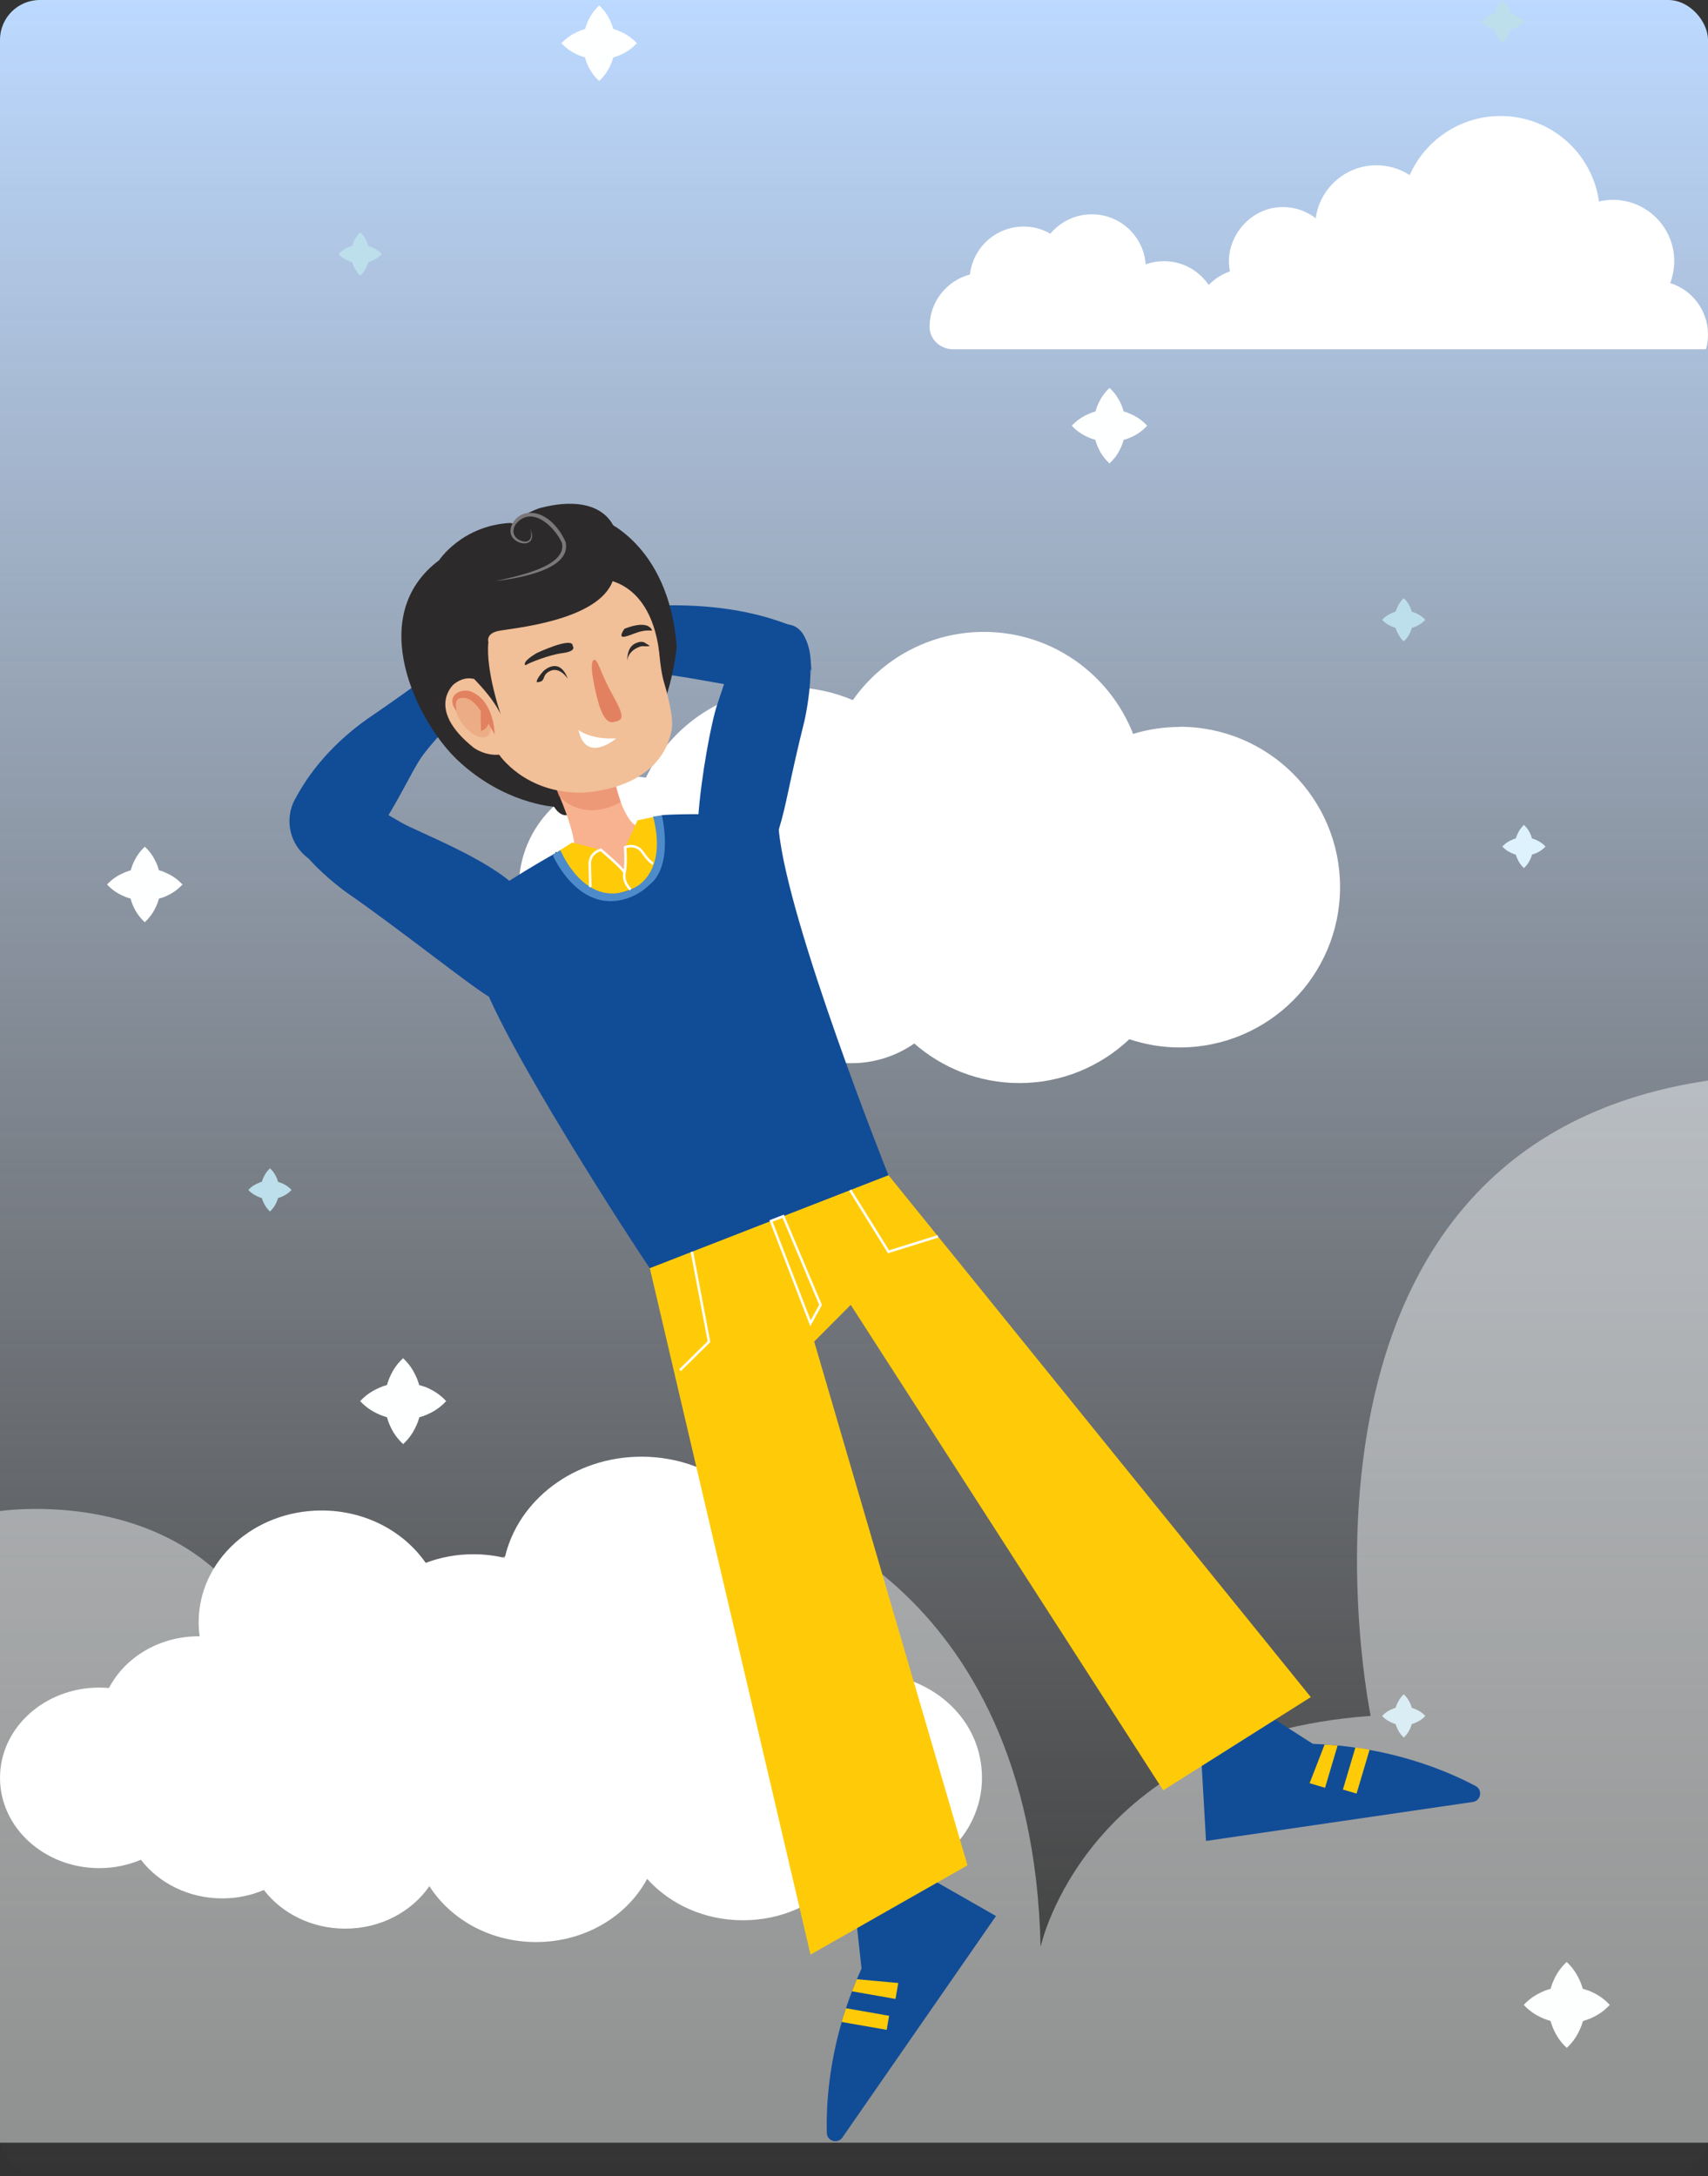 <svg width="343" height="437" viewBox="0 0 343 437" fill="none" xmlns="http://www.w3.org/2000/svg">
<rect x="0" y="0" width="343" height="437" fill="#333333" stroke="none"/>
<rect width="343" height="437" rx="8" fill="url(#paint0_linear_1049_40743)"/>
<path d="M85.27 278.492C84.9 278.357 84.547 278.239 84.176 278.138C84.075 277.785 83.957 277.414 83.823 277.061C83.234 275.63 82.476 274.183 80.945 272.752C79.413 274.183 78.639 275.63 78.066 277.061C77.932 277.414 77.814 277.785 77.713 278.138C77.359 278.239 76.989 278.357 76.636 278.492C75.205 279.081 73.757 279.838 72.327 281.37C73.757 282.902 75.205 283.676 76.636 284.248C76.989 284.383 77.359 284.501 77.713 284.602C77.814 284.972 77.932 285.325 78.066 285.696C78.639 287.126 79.413 288.574 80.961 290.005C82.51 288.574 83.267 287.126 83.856 285.696C83.991 285.342 84.109 284.972 84.21 284.618C84.564 284.517 84.934 284.4 85.287 284.265C86.718 283.693 88.165 282.918 89.596 281.37C88.165 279.821 86.718 279.064 85.287 278.475L85.27 278.492Z" fill="#FEFFFF"/>
<path d="M56.37 237.515C56.185 237.447 56 237.38 55.831 237.33C55.781 237.144 55.73 236.976 55.663 236.791C55.377 236.067 54.99 235.343 54.216 234.62C53.441 235.343 53.071 236.067 52.768 236.791C52.701 236.976 52.633 237.144 52.583 237.33C52.398 237.38 52.213 237.431 52.044 237.515C51.321 237.801 50.597 238.188 49.873 238.962C50.597 239.737 51.321 240.107 52.044 240.41C52.23 240.477 52.398 240.544 52.583 240.578C52.633 240.763 52.684 240.948 52.768 241.117C53.054 241.841 53.441 242.564 54.216 243.288C54.99 242.564 55.377 241.841 55.663 241.117C55.73 240.932 55.798 240.763 55.831 240.578C56.017 240.528 56.185 240.477 56.37 240.41C57.094 240.124 57.818 239.737 58.541 238.962C57.818 238.188 57.094 237.801 56.37 237.515Z" fill="#BDDFEB"/>
<path d="M318.944 399.74C318.573 399.605 318.22 399.487 317.85 399.386C317.749 399.033 317.631 398.662 317.496 398.309C316.907 396.878 316.15 395.431 314.618 394C313.086 395.431 312.312 396.878 311.74 398.309C311.605 398.662 311.487 399.033 311.386 399.386C311.033 399.487 310.662 399.605 310.309 399.74C308.878 400.329 307.431 401.086 306 402.618C307.431 404.15 308.878 404.924 310.309 405.496C310.662 405.631 311.033 405.749 311.386 405.85C311.487 406.22 311.605 406.573 311.74 406.944C312.312 408.374 313.086 409.822 314.635 411.253C316.183 409.822 316.941 408.374 317.53 406.944C317.665 406.59 317.782 406.22 317.883 405.867C318.237 405.766 318.607 405.648 318.961 405.513C320.391 404.941 321.839 404.167 323.27 402.618C321.839 401.069 320.391 400.312 318.961 399.723L318.944 399.74Z" fill="#FEFFFF"/>
<path d="M284.055 343.152C283.87 343.085 283.685 343.017 283.517 342.967C283.466 342.782 283.416 342.613 283.348 342.428C283.062 341.704 282.675 340.981 281.901 340.257C281.126 340.981 280.756 341.704 280.453 342.428C280.386 342.613 280.319 342.782 280.268 342.967C280.083 343.017 279.898 343.068 279.729 343.152C279.006 343.438 278.282 343.825 277.558 344.599C278.282 345.374 279.006 345.744 279.729 346.047C279.915 346.114 280.083 346.182 280.268 346.215C280.319 346.4 280.369 346.586 280.453 346.754C280.739 347.478 281.126 348.201 281.901 348.925C282.675 348.201 283.062 347.478 283.348 346.754C283.416 346.569 283.483 346.4 283.517 346.215C283.702 346.165 283.87 346.114 284.055 346.047C284.779 345.761 285.503 345.374 286.227 344.599C285.503 343.825 284.779 343.438 284.055 343.152Z" fill="#BDDFEB"/>
<path d="M284.055 123.024C283.87 122.957 283.685 122.89 283.517 122.839C283.466 122.654 283.416 122.486 283.348 122.301C283.062 121.577 282.675 120.853 281.901 120.129C281.126 120.853 280.756 121.577 280.453 122.301C280.386 122.486 280.319 122.671 280.268 122.839C280.083 122.89 279.915 122.94 279.729 123.024C279.006 123.311 278.282 123.698 277.558 124.472C278.282 125.246 279.006 125.617 279.729 125.92C279.915 125.987 280.083 126.054 280.268 126.088C280.319 126.273 280.369 126.458 280.453 126.627C280.739 127.35 281.126 128.074 281.901 128.798C282.675 128.074 283.062 127.35 283.348 126.627C283.416 126.441 283.483 126.273 283.517 126.088C283.702 126.037 283.87 125.987 284.055 125.92C284.779 125.633 285.503 125.246 286.227 124.472C285.503 123.698 284.779 123.311 284.055 123.024Z" fill="#BDDFEB"/>
<path d="M303.866 2.895C303.681 2.828 303.495 2.76 303.327 2.71C303.277 2.525 303.226 2.356 303.159 2.171C302.873 1.448 302.486 0.724 301.711 0C300.937 0.724 300.567 1.448 300.264 2.171C300.196 2.356 300.129 2.542 300.079 2.71C299.893 2.76 299.725 2.811 299.54 2.895C298.816 3.181 298.092 3.568 297.369 4.343C298.092 5.117 298.816 5.487 299.54 5.79C299.725 5.857 299.893 5.925 300.079 5.958C300.129 6.144 300.18 6.329 300.264 6.497C300.55 7.221 300.937 7.945 301.711 8.668C302.486 7.945 302.873 7.221 303.159 6.497C303.226 6.312 303.293 6.144 303.327 5.958C303.512 5.908 303.681 5.857 303.866 5.79C304.59 5.504 305.313 5.117 306.037 4.343C305.313 3.568 304.59 3.181 303.866 2.895Z" fill="#BDDFEB"/>
<path d="M74.498 49.57C74.313 49.502 74.128 49.435 73.96 49.385C73.909 49.199 73.859 49.031 73.791 48.846C73.505 48.122 73.118 47.398 72.344 46.675C71.57 47.398 71.199 48.122 70.896 48.846C70.829 49.031 70.762 49.199 70.711 49.385C70.526 49.435 70.341 49.486 70.172 49.57C69.449 49.856 68.725 50.243 68.001 51.017C68.725 51.791 69.449 52.162 70.172 52.465C70.358 52.532 70.526 52.599 70.711 52.633C70.762 52.818 70.812 53.003 70.896 53.172C71.182 53.895 71.57 54.619 72.344 55.343C73.118 54.619 73.505 53.895 73.791 53.172C73.859 52.986 73.926 52.818 73.96 52.633C74.145 52.583 74.313 52.532 74.498 52.465C75.222 52.179 75.946 51.791 76.67 51.017C75.946 50.243 75.222 49.856 74.498 49.57Z" fill="#BDDFEB"/>
<path d="M308.191 168.555C308.006 168.487 307.821 168.42 307.653 168.37C307.602 168.184 307.552 168.016 307.484 167.831C307.198 167.107 306.811 166.383 306.037 165.66C305.263 166.383 304.892 167.107 304.589 167.831C304.522 168.016 304.455 168.201 304.404 168.37C304.219 168.42 304.051 168.471 303.866 168.555C303.142 168.841 302.418 169.228 301.694 170.002C302.418 170.777 303.142 171.147 303.866 171.45C304.051 171.517 304.219 171.584 304.404 171.618C304.455 171.803 304.505 171.988 304.589 172.157C304.876 172.881 305.263 173.604 306.037 174.328C306.811 173.604 307.198 172.881 307.484 172.157C307.552 171.972 307.619 171.803 307.653 171.618C307.838 171.568 308.006 171.517 308.191 171.45C308.915 171.164 309.639 170.777 310.363 170.002C309.639 169.228 308.915 168.841 308.191 168.555Z" fill="#DDF2FC"/>
<path d="M226.608 82.931C226.288 82.813 225.968 82.712 225.648 82.628C225.564 82.308 225.463 82.005 225.345 81.685C224.84 80.423 224.167 79.161 222.821 77.898C221.474 79.161 220.801 80.423 220.296 81.685C220.178 82.005 220.077 82.325 219.976 82.645C219.656 82.729 219.336 82.83 219.017 82.965C217.754 83.469 216.492 84.143 215.229 85.489C216.492 86.836 217.754 87.509 219.017 88.014C219.336 88.132 219.639 88.233 219.959 88.317C220.043 88.637 220.144 88.957 220.262 89.276C220.767 90.539 221.44 91.801 222.804 93.064C224.167 91.801 224.84 90.539 225.345 89.276C225.463 88.957 225.564 88.654 225.648 88.334C225.968 88.25 226.271 88.149 226.591 88.031C227.853 87.526 229.116 86.853 230.378 85.489C229.116 84.126 227.853 83.453 226.591 82.948L226.608 82.931Z" fill="#FEFFFF"/>
<path d="M124.118 6.127C123.799 6.009 123.479 5.908 123.159 5.824C123.075 5.504 122.974 5.201 122.856 4.881C122.351 3.619 121.678 2.356 120.331 1.094C118.985 2.356 118.311 3.619 117.806 4.881C117.689 5.201 117.588 5.521 117.487 5.841C117.167 5.925 116.847 6.026 116.527 6.16C115.265 6.665 114.002 7.339 112.74 8.685C114.002 10.032 115.265 10.705 116.527 11.21C116.847 11.328 117.15 11.429 117.47 11.513C117.554 11.833 117.655 12.152 117.773 12.472C118.278 13.735 118.951 14.997 120.314 16.259C121.678 14.997 122.351 13.735 122.856 12.472C122.974 12.152 123.075 11.85 123.159 11.53C123.479 11.446 123.782 11.345 124.102 11.227C125.364 10.722 126.626 10.049 127.889 8.685C126.626 7.322 125.364 6.649 124.102 6.144L124.118 6.127Z" fill="#FEFFFF"/>
<path d="M32.873 175.068C32.553 174.951 32.233 174.85 31.913 174.765C31.829 174.446 31.728 174.143 31.61 173.823C31.105 172.56 30.432 171.298 29.086 170.036C27.739 171.298 27.066 172.56 26.561 173.823C26.443 174.143 26.342 174.462 26.241 174.782C25.921 174.866 25.601 174.967 25.282 175.102C24.019 175.607 22.757 176.28 21.494 177.627C22.757 178.973 24.019 179.647 25.282 180.152C25.601 180.269 25.904 180.37 26.224 180.455C26.308 180.774 26.409 181.094 26.527 181.414C27.032 182.676 27.705 183.939 29.069 185.201C30.432 183.939 31.105 182.676 31.61 181.414C31.728 181.094 31.829 180.791 31.913 180.471C32.233 180.387 32.536 180.286 32.856 180.168C34.118 179.663 35.381 178.99 36.643 177.627C35.381 176.263 34.118 175.59 32.856 175.085L32.873 175.068Z" fill="#FEFFFF"/>
<path opacity="0.45" d="M0 430.295V303.453C0 303.453 55.36 294.947 59.528 353.171C59.528 353.171 82.457 299.063 153.647 303.453C153.647 303.453 207.292 316.247 208.973 390.952C208.973 390.952 217.977 348.729 275.258 344.579C275.258 344.579 251.625 230.497 343 217V430.295H0Z" fill="#FEFFFF"/>
<path d="M342.596 70.122C342.865 69.196 343 68.203 343 67.193C343 62.329 339.802 58.222 335.409 56.841C336.132 54.956 336.402 52.852 336.099 50.664C335.409 45.8 331.739 41.726 326.976 40.514C324.922 39.993 322.936 40.026 321.102 40.464C319.755 30.752 311.423 23.295 301.341 23.295C293.194 23.295 286.192 28.177 283.095 35.162C281.176 33.916 278.87 33.193 276.413 33.193C270.185 33.193 265.035 37.821 264.227 43.83C262.055 42.164 259.244 41.289 256.215 41.676C252.714 42.13 249.667 44.403 248.034 47.533C246.738 50.024 246.57 52.364 246.991 54.502C245.358 55.074 243.894 56.017 242.732 57.228C240.78 54.35 237.481 52.448 233.727 52.448C232.448 52.448 231.219 52.684 230.075 53.088C229.671 47.466 224.992 43.039 219.252 43.039C215.902 43.039 212.923 44.554 210.937 46.927C209.355 46.019 207.52 45.497 205.568 45.497C199.996 45.497 195.401 49.705 194.778 55.124C190.133 56.353 186.682 60.578 186.682 65.611C186.682 65.611 186.682 65.644 186.682 65.661C186.682 68.169 188.853 70.138 191.378 70.138H342.63L342.596 70.122Z" fill="white"/>
<path d="M175.203 335.922C171.382 329.593 164.296 325.116 155.998 324.375C156.57 322.338 156.873 320.218 156.873 318.013C156.873 303.941 144.317 292.529 128.831 292.529C115.298 292.529 103.987 301.248 101.362 312.862C99.342 312.374 97.221 312.121 95.033 312.121C91.65 312.121 88.435 312.744 85.489 313.855C81.113 307.543 73.387 303.335 64.584 303.335C50.95 303.335 39.892 313.384 39.892 325.789C39.892 326.731 39.959 327.674 40.094 328.6C40.026 328.6 39.959 328.6 39.892 328.6C31.93 328.6 25.079 332.858 21.881 338.985C21.242 338.935 20.602 338.901 19.946 338.901C8.921 338.901 0 347.014 0 357.029C0 367.044 8.938 375.157 19.946 375.157C22.925 375.157 25.753 374.551 28.294 373.474C31.896 378.153 37.872 381.233 44.638 381.233C47.617 381.233 50.445 380.627 52.987 379.55C56.589 384.229 62.564 387.309 69.331 387.309C76.467 387.309 82.695 383.893 86.23 378.776C90.522 385.492 98.5 390.003 107.657 390.003C117.47 390.003 125.936 384.818 129.959 377.311C134.504 382.378 141.422 385.626 149.181 385.626C156.941 385.626 163.69 382.462 168.235 377.496C170.069 377.917 171.971 378.17 173.958 378.17C186.8 378.17 197.202 368.71 197.202 357.029C197.202 345.348 187.457 336.544 175.186 335.955L175.203 335.922Z" fill="white"/>
<path d="M236.943 145.983C233.677 145.983 230.53 146.471 227.55 147.38C222.854 135.396 211.223 126.896 197.59 126.896C186.699 126.896 177.088 132.316 171.264 140.597C167.393 138.947 163.118 138.022 158.641 138.022C145.899 138.022 134.924 145.444 129.707 156.166C128.646 156.015 127.552 155.897 126.441 155.897C114.154 155.897 104.189 165.862 104.189 178.149C104.189 189.157 112.201 198.28 122.705 200.064C126.121 207.975 133.982 213.513 143.138 213.513C148.407 213.513 153.238 211.678 157.042 208.615C160.846 211.678 165.693 213.513 170.945 213.513C175.658 213.513 180.017 212.048 183.602 209.557C189.258 214.489 196.63 217.502 204.726 217.502C213.277 217.502 221.036 214.135 226.793 208.699C229.974 209.759 233.374 210.348 236.909 210.348C254.683 210.348 269.108 195.94 269.108 178.149C269.108 160.358 254.7 145.949 236.909 145.949L236.943 145.983Z" fill="white"/>
<path d="M59.198 160.61C61.706 155.796 66.486 149.131 75.373 143.273C75.373 143.273 82.762 138.224 88.25 133.999C88.25 133.999 93.838 139.116 94.679 141.556C94.679 141.556 89.411 145.764 84.967 151.588C82.577 154.736 78.554 164.38 72.882 170.995C69.785 174.614 64.264 174.85 60.881 171.483C57.986 168.622 57.296 164.212 59.181 160.593L59.198 160.61Z" fill="#114C97"/>
<path d="M98.197 200.165C93.82 197.505 79.783 186.245 69.616 179.243C69.616 179.243 54.131 168.201 59.315 162.512C59.315 162.512 63.102 155.173 72.646 160.576C72.646 160.576 75.373 162.175 80.658 165.222C83.89 167.09 97.759 172.325 103.65 178.115C106.865 181.279 111.612 190.621 108.262 193.668C105.401 196.277 101.479 202.134 98.197 200.148V200.165Z" fill="#114C97"/>
<path d="M103.567 123.294C103.146 123.243 102.944 123.782 103.298 124.017C105.755 125.684 109.02 127.03 109.02 127.03C109.02 127.03 104.021 125.751 101.16 125.701C100.756 125.701 100.604 126.256 100.958 126.441C103.399 127.771 108.566 129.471 108.566 129.471C106.092 128.814 101.816 128.579 99.426 128.511C98.989 128.511 98.854 129.117 99.275 129.286C102.49 130.582 108.179 131.693 108.179 131.693C105.755 131.137 102.607 131.306 100.604 131.508C100.167 131.558 100.116 132.181 100.554 132.299C102.254 132.719 104.913 133.258 107.876 133.426L113.733 134.1C113.733 134.1 111.915 137.55 111.848 139.671C111.848 140.075 112.353 140.226 112.572 139.907C113.632 138.324 116.056 134.84 118.396 132.534C118.396 132.534 119.035 129.976 117.706 127.518C116.376 125.061 109.307 125.448 109.307 125.448C109.307 125.448 106.445 123.698 103.567 123.31V123.294Z" fill="#F1BF98"/>
<path d="M158.219 125.397C153.153 123.445 145.141 121.341 133.46 121.576C133.46 121.576 124.572 122.671 117.671 123.142C117.671 123.142 116.863 130.666 117.84 133.056C117.84 133.056 123.613 134.84 130.077 135.126C135.934 135.379 145.175 137.55 153.809 138.762C158.522 139.418 162.68 137.92 163 133.174L162.848 135.395C163 130.026 162.04 126.862 158.236 125.397H158.219Z" fill="#114C97"/>
<path d="M111.242 162.007C111.242 162.007 101.058 161.418 91.734 152.497C83.772 144.889 73.168 123.765 88.182 112.504C88.182 112.504 92.71 105.586 102.422 105.014C102.422 105.014 105.586 105.586 106.394 106.041C106.394 106.041 114.019 102.186 120.667 104.223C120.667 104.223 134.284 108.919 135.9 129.858C135.9 129.858 134.419 146.858 125.818 151.302C117.217 155.746 121.778 152.85 120.247 155.729C118.715 158.607 114.709 167.41 111.242 161.99V162.007Z" fill="#2D2A2B"/>
<path d="M110.72 156.149C110.72 156.149 115.534 166.249 115.383 170.541C115.383 170.541 120.533 178.62 125.684 176.146C125.684 176.146 129.606 172.375 128.478 166.08C128.478 166.08 125.532 166.4 123.226 156.065C123.226 156.065 121.846 148.962 115.82 149.551C109.778 150.14 110.215 154.618 110.703 156.149H110.72Z" fill="#F9B28F"/>
<path d="M114.911 169.194L120.651 170.658L125.414 175.287L125.583 170.103L128.023 164.734L132.905 163.724L136.557 201.78L133.191 202.858L111.511 171.348L114.911 169.194Z" fill="#FFCB08"/>
<path d="M111.511 171.349C111.511 171.349 100.823 177.374 98.466 179.68C96.11 181.986 94.242 189.022 96.531 195.99C101.109 209.894 127.855 250.913 130.481 254.683L178.418 236.017C178.418 236.017 158.102 185.218 156.385 166.568C156.385 166.568 153.271 164.7 146.117 163.724C143.424 163.353 133.628 163.522 132.904 163.724C131.709 164.044 135.177 175.405 126.66 178.637C113.312 183.72 112.1 168.824 111.511 171.349Z" fill="#114C97"/>
<path d="M112.538 170.709C112.538 170.709 117.301 182.525 126.676 178.654C126.676 178.654 134.318 176.179 131.154 163.976C131.154 163.976 131.659 163.909 132.921 163.74C132.921 163.74 135.429 173.941 130.278 177.812C130.278 177.812 128.646 179.546 125.818 180.455C116.173 183.552 111.073 171.887 111.073 171.887C111.073 171.887 110.787 171.736 112.554 170.726L112.538 170.709Z" fill="#4D8BCA"/>
<path opacity="0.51" d="M111.494 157.614L112.201 159.819C112.201 159.819 116.679 165.357 124.674 161.098C124.674 161.098 122.89 155.813 123.31 153.793C123.731 151.773 119.254 150.141 116.342 151.083C113.43 152.026 111.528 153.305 111.494 157.631V157.614Z" fill="#E28160"/>
<path d="M100.251 151.571C100.251 151.571 105.351 159.28 116.729 159.179C116.729 159.179 132.366 159.044 134.84 146.757C135.126 145.36 134.924 143.912 134.672 142.498C134.436 141.202 134.032 139.284 133.426 137.297C132.349 133.763 132.416 129.555 131.945 127.013C131.945 127.013 129.521 105.62 109.727 109.441C109.727 109.441 87.509 114.49 96.312 140.209C96.312 140.209 97.288 148.221 100.251 151.571Z" fill="#F1BF98"/>
<path d="M119.22 132.551C119.22 132.551 118.395 132.736 119.203 136.91C120.011 141.085 121.089 145.326 123.092 145.006C125.297 144.653 125.499 144.03 123.041 139.587C120.297 134.621 120.079 132.197 119.22 132.551Z" fill="#E28160"/>
<path d="M113.985 136.271C113.985 136.271 112.336 133.629 110.215 134.874C108.667 135.783 109.777 136.894 107.808 137.012C107.808 137.012 107.488 136.591 109.138 134.756C109.138 134.756 112.285 131.71 114.002 136.254L113.985 136.271Z" fill="#2D2A2B"/>
<path d="M115.012 129.724C115.012 129.724 115.955 130.784 112.858 131.171C110.35 131.491 106.327 133.073 105.519 133.595C105.519 133.595 104.56 133.057 107.808 131.138C107.808 131.138 115.012 127.738 115.012 129.707V129.724Z" fill="#2D2A2B"/>
<path d="M125.431 126.239C125.431 126.239 123.933 128.226 125.549 127.838C127.434 127.384 128.444 126.441 130.952 126.643C130.952 126.643 130.481 124.287 125.431 126.256V126.239Z" fill="#2D2A2B"/>
<path d="M125.97 132.989C125.97 132.989 125.734 130.834 128.562 129.841C128.815 129.757 129.168 129.757 129.438 129.774C129.841 129.807 129.656 129.807 130.464 129.74C130.464 129.74 130.7 129.807 129.421 129.033C129.101 128.848 128.596 128.865 128.242 128.966C127.3 129.252 125.903 129.791 125.97 132.989Z" fill="#2D2A2B"/>
<path d="M100.301 141.556C100.301 141.556 96.531 133.224 91.161 137.382C91.161 137.382 85.338 142.28 95.066 150.107C95.066 150.107 98.904 153.12 103.466 150.544C103.466 150.544 104.863 148.979 100.301 141.556Z" fill="#F1BF98"/>
<path d="M99.342 147.481L97.406 144.131C96.245 142.347 94.898 139.856 92.542 140.159C92.154 140.227 91.75 140.479 91.633 141.001C91.464 141.523 91.582 142.179 91.7 142.819C91.279 142.314 90.892 141.708 90.841 140.933C90.69 139.116 93.013 138.308 94.528 138.846C97.911 140.159 99.207 144.165 99.342 147.481Z" fill="#E28160"/>
<path d="M96.581 146.791C96.682 145.006 96.211 143.593 96.901 141.859C98.601 142.936 98.769 146.269 96.581 146.791Z" fill="#E28160"/>
<path opacity="0.31" d="M97.865 147.806C99.024 146.966 98.65 144.473 97.03 142.237C95.41 140.001 93.157 138.87 91.998 139.71C90.839 140.55 91.212 143.044 92.832 145.279C94.453 147.515 96.706 148.646 97.865 147.806Z" fill="#E28160"/>
<path d="M142.381 173.217C142.381 173.217 140.9 169.278 138.947 165.912" stroke="#114C97" stroke-width="0.5" stroke-miterlimit="10"/>
<path d="M150.359 174.26C150.359 174.26 148.743 170.844 147.279 167.713" stroke="#114C97" stroke-width="0.5" stroke-miterlimit="10"/>
<path d="M100.554 143.475C100.554 143.475 97.49 134.605 98.079 128.932C98.079 128.932 97.524 127.283 99.981 126.727C102.439 126.172 120.281 124.808 123.108 116.493C126.795 105.637 121.392 98.618 108.381 102.035C108.381 102.035 97.154 105.772 106.024 110.249C106.024 110.249 95.538 114.995 91.077 120.954C83.974 130.447 96.009 134.167 100.571 143.475H100.554Z" fill="#2D2A2B"/>
<path d="M119.759 116.241C119.759 116.241 130.228 115.349 132.349 130.649C134.015 142.667 133.309 109.441 118.884 108.936C104.459 108.431 119.742 116.241 119.742 116.241H119.759Z" fill="#2D2A2B"/>
<path d="M99.46 116.712C102.961 115.871 113.918 113.952 112.858 109.054C111.511 105.991 107.169 101.648 103.954 104.846C102.759 105.957 102.776 107.741 104.358 108.482C106.428 109.441 107.135 107.842 106.394 106.041C106.731 106.765 107.101 107.657 106.63 108.482C106.075 109.306 104.93 109.222 104.173 108.886C100.958 107.489 102.944 103.499 105.738 103.045C109.374 102.506 112.252 105.839 113.582 108.835C114.878 114.609 103.398 116.191 99.443 116.712H99.46Z" fill="#7B787A"/>
<path d="M116.157 146.572C116.157 146.572 118.379 148.525 123.748 148.289C123.748 148.289 117.689 153.524 116.157 146.572Z" fill="#FFFFFD"/>
<path d="M118.547 178.132C118.547 178.132 118.48 176.011 118.429 173.587C118.379 171.164 120.668 170.659 120.668 170.659C120.668 170.659 125.145 174.412 125.431 175.287" stroke="#FFFFFD" stroke-width="0.5" stroke-miterlimit="10"/>
<path d="M131.137 173.419C131.137 173.419 130.43 173.183 129.067 171.197C127.703 169.211 125.532 170.137 125.532 170.137C125.532 170.137 125.818 173.268 125.414 175.271C125.01 177.274 126.66 178.637 126.66 178.637" stroke="#FFFFFD" stroke-width="0.5" stroke-miterlimit="10"/>
<path d="M156.402 166.568C157.934 161.687 158.556 156.739 161.552 144.754C161.552 144.754 165.861 126.239 158.22 125.398C158.22 125.398 150.528 122.385 146.942 132.77C146.942 132.77 145.949 135.766 144.014 141.556C142.819 145.091 140.799 155.931 140.21 164.161C139.89 168.672 143.458 172.561 147.986 172.628C151.857 172.695 155.274 170.238 156.419 166.568H156.402Z" fill="#114C97"/>
<path d="M241.032 349.481L242.194 369.696L295.77 361.869C297.402 361.634 297.79 359.445 296.342 358.671C290.552 355.591 279.039 350.71 263.655 350.205L255.946 345.273L241.032 349.481Z" fill="#114C97"/>
<path d="M272.188 350.945L269.68 359.378L272.424 360.186L275.033 351.4C275.033 351.4 274.679 351.248 272.171 350.928L272.188 350.945Z" fill="#FFCB08"/>
<path d="M268.62 350.524L266.095 359.025L262.998 358.099L266.011 350.323L268.62 350.524Z" fill="#FFCB08"/>
<path d="M182.424 374.728L200.013 384.777L169.161 429.264C168.218 430.61 166.097 429.987 166.047 428.355C165.861 421.79 166.619 409.318 173.015 395.331L172.022 386.241L182.424 374.745V374.728Z" fill="#114C97"/>
<path d="M169.884 403.292L178.552 404.807L178.064 407.635L169.042 406.052C169.042 406.052 169.076 405.665 169.901 403.292H169.884Z" fill="#FFCB08"/>
<path d="M171.096 399.892L179.832 401.424L180.387 398.226L172.072 397.468L171.096 399.892Z" fill="#FFCB08"/>
<path d="M130.498 254.683L162.764 392.519L194.291 374.593L163.505 269.411L170.844 262.038L233.593 359.529L263.234 340.812L178.435 236.016L130.498 254.683Z" fill="#FFCB08"/>
<path d="M138.948 251.385L142.381 269.428L136.557 275.168" stroke="#FFFFFD" stroke-width="0.5" stroke-miterlimit="10"/>
<path d="M170.742 239.012L178.435 251.384L188.365 248.287" stroke="#FFFFFD" stroke-width="0.5" stroke-miterlimit="10"/>
<path d="M164.784 262.039L157.277 244.248L154.837 245.19L162.764 265.742L164.784 262.039Z" stroke="#FFFFFD" stroke-width="0.5" stroke-miterlimit="10"/>
<defs>
<linearGradient id="paint0_linear_1049_40743" x1="171.5" y1="0" x2="171.5" y2="437" gradientUnits="userSpaceOnUse">
<stop stop-color="#BCD9FF"/>
<stop offset="1" stop-color="#D9D9D9" stop-opacity="0"/>
</linearGradient>
</defs>
</svg>

